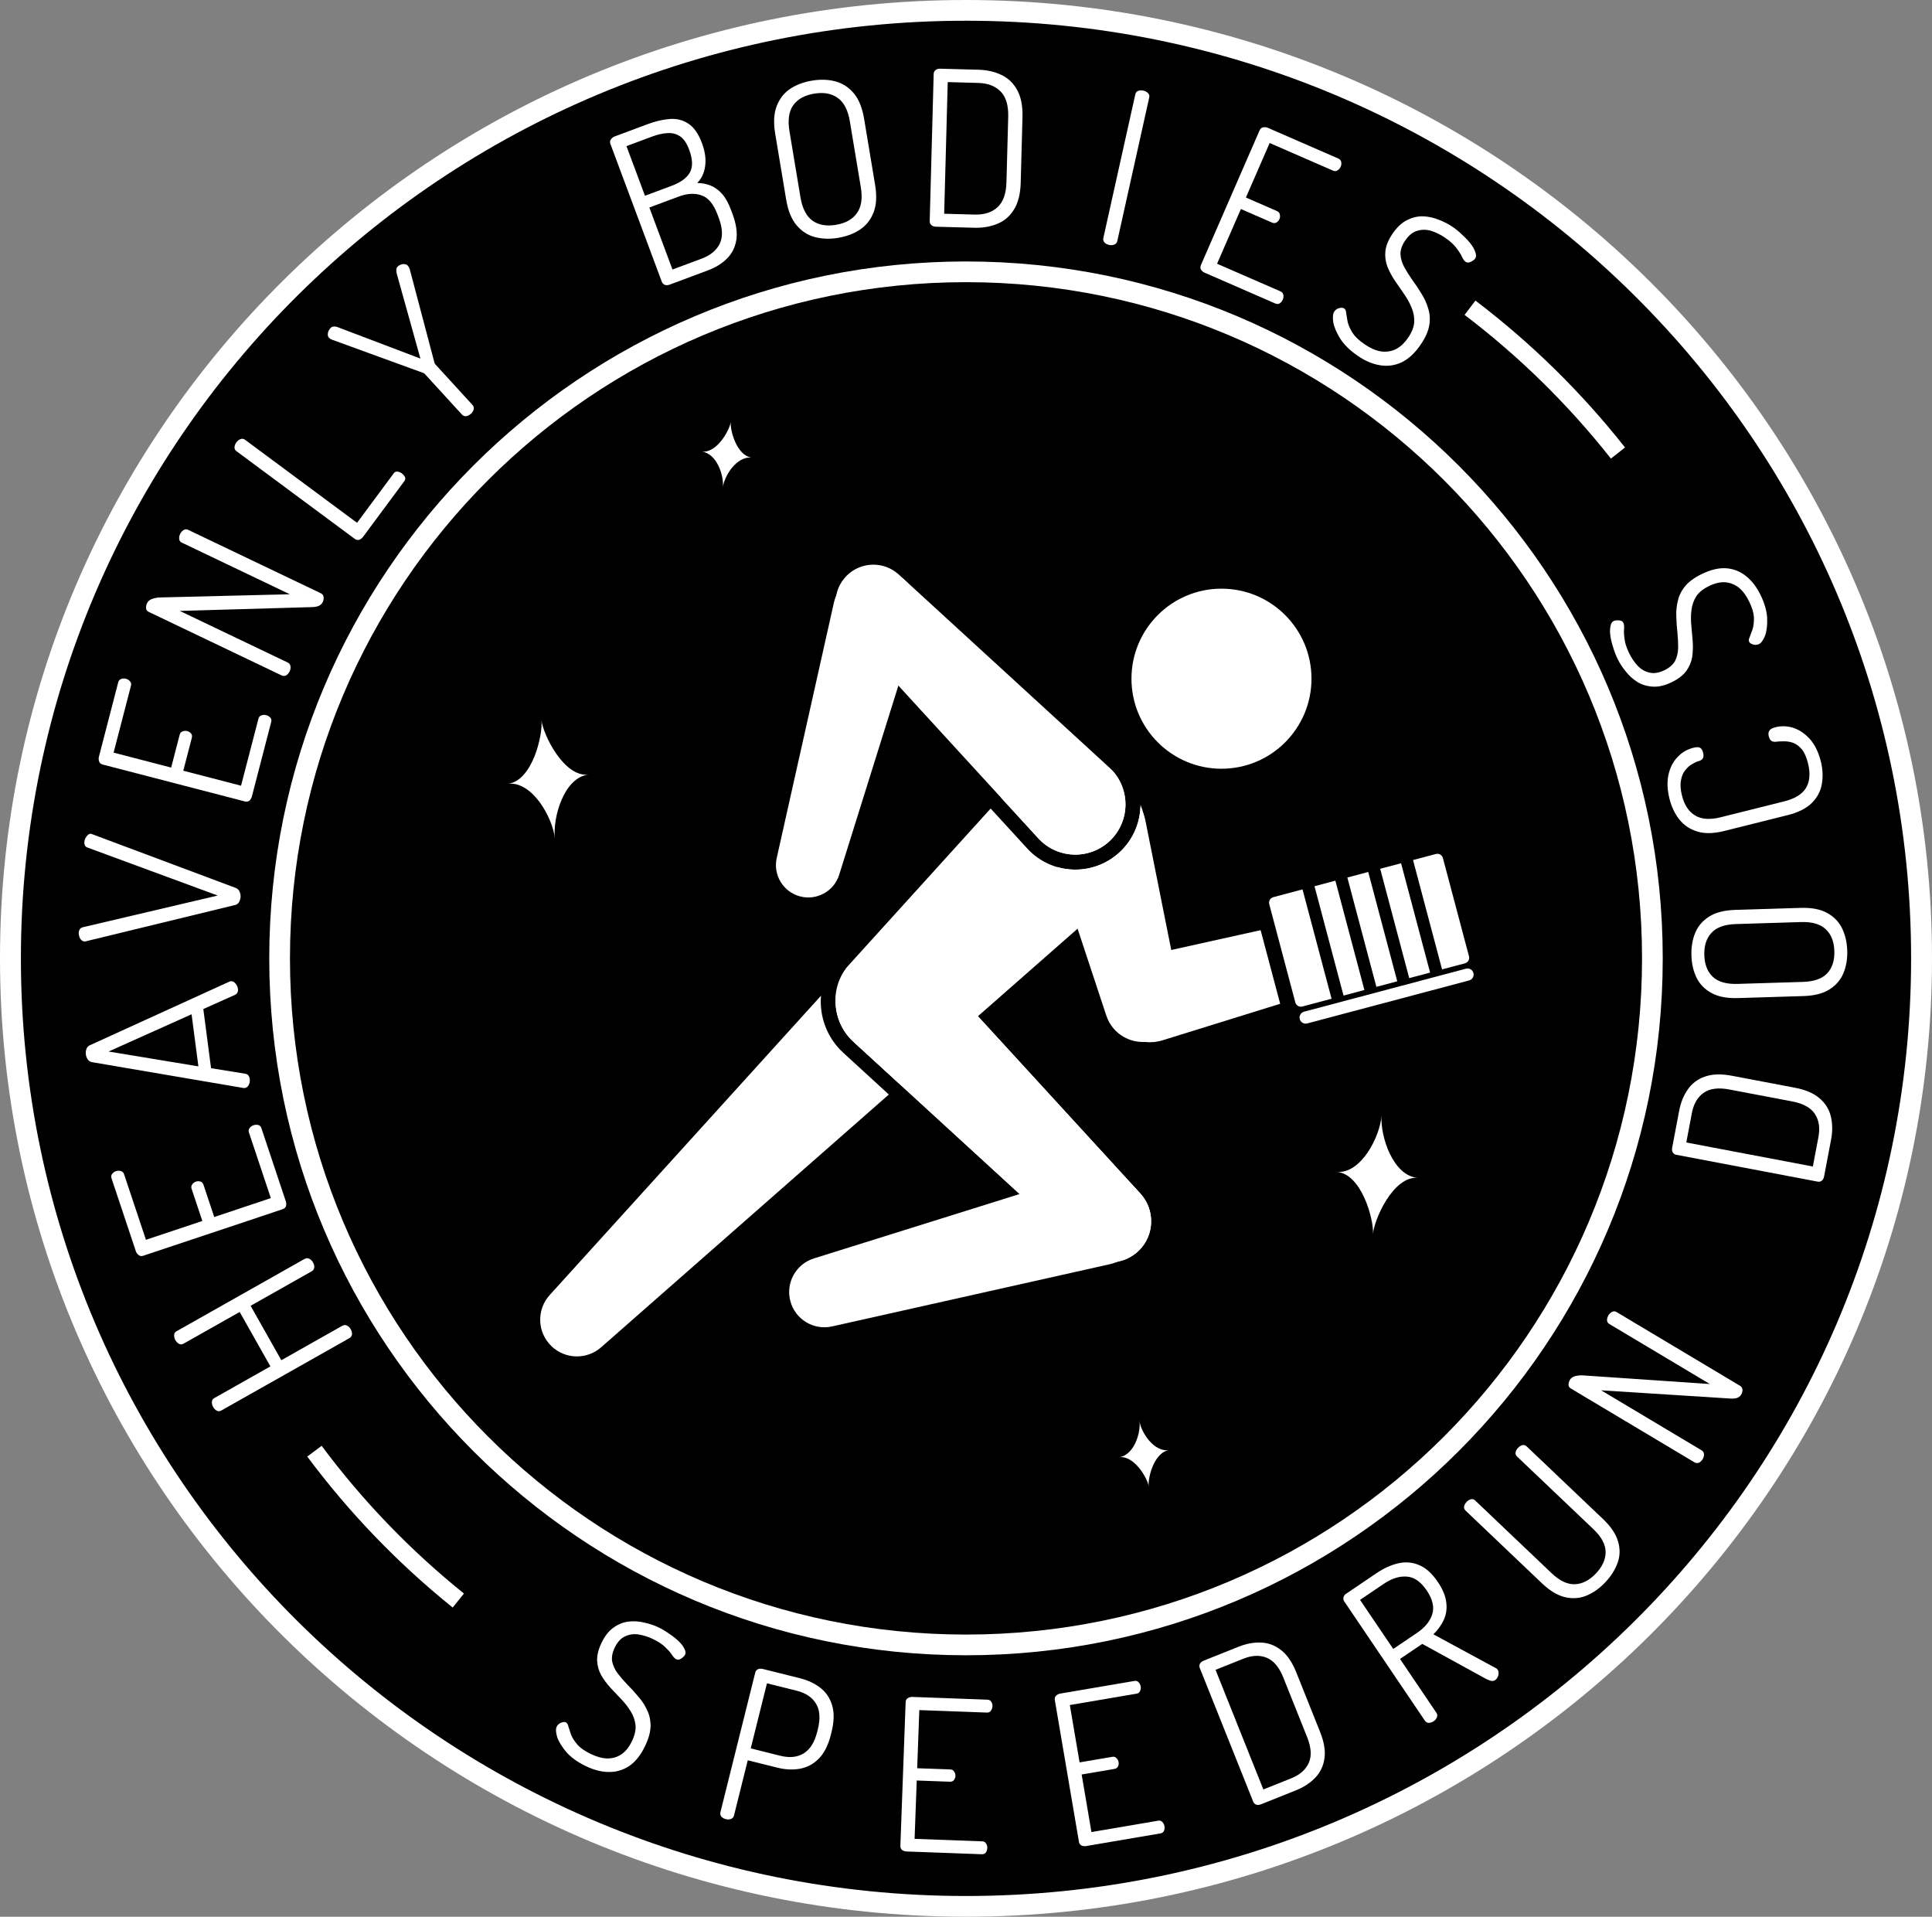 <svg width="983" height="975" viewBox="0 0 983 975" fill="none" xmlns="http://www.w3.org/2000/svg">
<rect x="0" y="0" width="983" height="975" fill="#808080" stroke="none"/>
<circle cx="491.5" cy="487.5" r="486.5" fill="black"/>
<path d="M983 487.5C983 756.739 762.948 975 491.5 975C220.052 975 0 756.739 0 487.5C0 218.261 220.052 0 491.5 0C762.948 0 983 218.261 983 487.5ZM10.632 487.5C10.632 750.915 225.924 964.454 491.5 964.454C757.076 964.454 972.368 750.915 972.368 487.5C972.368 224.086 757.076 10.546 491.5 10.546C225.924 10.546 10.632 224.086 10.632 487.5Z" fill="white"/>
<path d="M750.695 152.9C779.121 174.488 804.695 199.593 826.806 227.613L819.634 233.273C798.001 205.859 772.98 181.298 745.169 160.176L750.695 152.9Z" fill="white"/>
<path d="M230.332 817.717C202.519 795.346 177.652 769.54 156.329 740.916L163.656 735.458C184.518 763.463 208.846 788.711 236.059 810.597L230.332 817.717Z" fill="white"/>
<path d="M846 487.5C846 683.285 687.285 842 491.5 842C295.715 842 137 683.285 137 487.5C137 291.715 295.715 133 491.5 133C687.285 133 846 291.715 846 487.5ZM147.534 487.5C147.534 677.467 301.533 831.466 491.5 831.466C681.467 831.466 835.466 677.467 835.466 487.5C835.466 297.533 681.467 143.535 491.5 143.535C301.533 143.535 147.534 297.533 147.534 487.5Z" fill="white"/>
<path d="M275.492 366.335C276.318 373.582 270.944 397.268 258.421 398.694C270.944 397.268 281.154 416.031 282.334 426.384C281.154 416.031 286.882 395.452 299.405 394.025C286.882 395.452 276.323 373.631 275.492 366.335Z" fill="white"/>
<path d="M371.819 214.547C371.331 218.578 364.828 230.645 357.021 229.699C364.828 230.645 368.472 242.187 367.775 247.946C368.472 242.187 374.765 231.848 382.572 232.793C374.765 231.848 371.327 218.605 371.819 214.547Z" fill="white"/>
<path d="M698.571 627.771C699.098 620.496 708.755 598.211 721.326 599.122C708.755 598.211 702.186 577.884 702.939 567.491C702.186 577.884 692.755 597.051 680.184 596.14C692.755 597.051 699.102 620.446 698.571 627.771Z" fill="white"/>
<path d="M584.479 756.12C583.907 752.1 587.065 738.761 594.851 737.654C587.065 738.761 580.558 728.555 579.741 722.812C580.558 728.555 577.155 740.171 569.369 741.279C577.155 740.171 583.903 752.073 584.479 756.12Z" fill="white"/>
<circle cx="621.487" cy="345.24" r="45.797" fill="white"/>
<path d="M434.247 529.914C422.586 519.228 422.189 500.976 433.373 489.792V489.792C444.557 478.608 462.808 479.006 473.495 490.666L580.221 607.123C587.778 615.368 587.5 628.101 579.592 636.01V636.01C571.684 643.918 558.951 644.195 550.705 636.639L434.247 529.914Z" fill="white"/>
<path d="M434.247 529.915C422.586 519.228 422.188 500.977 433.372 489.792V489.792C444.556 478.608 462.808 479.006 473.494 490.667L580.221 607.123C587.777 615.368 587.5 628.102 579.592 636.01V636.01C571.684 643.918 558.95 644.195 550.705 636.639L434.247 529.915Z" fill="white"/>
<path d="M552.138 596.94C565.118 592.878 578.869 600.441 582.389 613.578V613.578C585.909 626.716 577.782 640.141 564.51 643.113L423.355 674.724C413.981 676.823 404.621 671.157 402.135 661.879V661.879C399.648 652.601 404.922 643.013 414.089 640.144L552.138 596.94Z" fill="white"/>
<path fill-rule="evenodd" clip-rule="evenodd" d="M537.904 441.06C549.1 444.283 561.695 441.515 570.566 432.645C576.69 426.521 579.905 418.622 580.249 410.633C581.454 412.824 582.351 415.236 582.868 417.827L600.613 506.662C602.637 516.791 596.428 526.745 586.442 529.383C576.456 532.021 566.141 526.433 562.897 516.626L537.904 441.06Z" fill="white"/>
<path fill-rule="evenodd" clip-rule="evenodd" d="M641.408 473.159L580.256 486.708C568.051 489.412 560.554 501.734 563.762 513.816C566.97 525.898 579.592 532.877 591.53 529.171L651.349 510.6L641.408 473.159Z" fill="white"/>
<path d="M528.292 426.443C538.114 437.161 554.889 437.526 565.168 427.247V427.247C575.448 416.968 575.082 400.193 564.365 390.371L457.33 292.278C449.752 285.333 438.048 285.588 430.78 292.857V292.857C423.512 300.125 423.256 311.828 430.201 319.406L528.292 426.443Z" fill="white"/>
<path fill-rule="evenodd" clip-rule="evenodd" d="M515.876 398.232L509.194 405.603L528.292 426.443C538.114 437.161 554.889 437.526 565.169 427.247C574.881 417.535 575.09 402.024 566.044 392.058C550.445 381.59 528.992 383.764 515.876 398.232ZM522.665 431.6L504.045 411.282L431.1 491.742C421.953 503.02 423.294 519.877 434.247 529.914L458.009 551.69L570.056 453.27C582.894 441.994 586.403 424.216 580.279 409.409C580.226 417.811 577.002 426.208 570.566 432.644C557.214 445.997 535.423 445.522 522.665 431.6ZM452.241 556.757L429.09 535.541C420.669 527.824 416.856 517.011 417.724 506.495L279.692 658.748C272.907 666.232 273.299 677.753 280.577 684.758C287.575 691.493 298.566 691.743 305.863 685.333L452.241 556.757Z" fill="white"/>
<path d="M466.689 318.089C470.422 306.159 463.471 293.521 451.396 290.285V290.285C439.322 287.05 426.983 294.519 424.251 306.718L395.197 436.454C393.268 445.069 398.476 453.672 407.004 455.957V455.957C415.531 458.242 424.343 453.396 426.98 444.97L466.689 318.089Z" fill="white"/>
<path d="M665.105 520.602C663.452 521.04 661.757 520.056 661.318 518.404V518.404C660.879 516.751 661.863 515.056 663.516 514.617L745.89 492.745C747.542 492.306 749.238 493.29 749.676 494.943V494.943C750.115 496.595 749.131 498.291 747.479 498.73L665.105 520.602Z" fill="white"/>
<path fill-rule="evenodd" clip-rule="evenodd" d="M662.629 511.988C661.074 512.401 659.478 511.475 659.065 509.92L645.793 459.932C645.38 458.377 646.306 456.781 647.861 456.368L662.73 452.42L677.498 508.04L662.629 511.988ZM683.586 506.424L668.818 450.803L679.441 447.983L694.209 503.603L683.586 506.424ZM700.297 501.987L710.92 499.166L696.152 443.546L685.529 446.366L700.297 501.987ZM727.632 494.729L717.008 497.549L702.24 441.929L712.863 439.109L727.632 494.729ZM733.719 493.112L745.355 490.023C746.911 489.61 747.837 488.014 747.424 486.459L734.151 436.471C733.738 434.916 732.142 433.99 730.587 434.403L718.951 437.492L733.719 493.112Z" fill="white"/>
<path d="M178.445 676.142C178.914 676.972 179.137 677.815 179.115 678.67C179.028 679.561 178.57 680.24 177.74 680.709L112.608 717.491C111.778 717.96 110.991 717.983 110.247 717.561C109.504 717.139 108.897 716.512 108.429 715.682C107.996 714.916 107.791 714.105 107.813 713.251C107.8 712.332 108.208 711.638 109.038 711.169L137.581 695.05L121.949 667.369L93.406 683.488C92.576 683.957 91.789 683.98 91.045 683.558C90.301 683.136 89.695 682.51 89.226 681.68C88.794 680.913 88.588 680.103 88.611 679.248C88.597 678.329 89.006 677.635 89.836 677.167L154.968 640.385C155.798 639.916 156.635 639.907 157.478 640.357C158.222 640.779 158.81 641.373 159.243 642.139C159.712 642.97 159.935 643.812 159.912 644.667C159.826 645.558 159.368 646.238 158.538 646.707L127.504 664.232L143.137 691.913L174.17 674.388C175 673.919 175.837 673.909 176.681 674.359C177.424 674.782 178.013 675.376 178.445 676.142Z" fill="white"/>
<path d="M145.42 611.084C145.675 611.849 145.71 612.649 145.525 613.484C145.247 614.272 144.656 614.818 143.751 615.119L72.902 638.763C71.998 639.064 71.233 638.972 70.606 638.485C69.887 637.952 69.4 637.303 69.145 636.538L56.748 599.391C56.447 598.487 56.574 597.71 57.13 597.061C57.617 596.434 58.243 595.994 59.008 595.738C59.843 595.46 60.69 595.448 61.548 595.703C62.313 595.911 62.835 596.433 63.113 597.267L74.256 630.657L102.95 621.081L97.484 604.7C97.205 603.865 97.309 603.134 97.796 602.508C98.26 601.812 98.909 601.325 99.743 601.046C100.439 600.814 101.169 600.802 101.935 601.011C102.7 601.219 103.234 601.776 103.536 602.68L109.002 619.062L137.801 609.451L126.658 576.062C126.38 575.227 126.484 574.496 126.971 573.87C127.434 573.174 128.118 572.675 129.023 572.373C129.788 572.118 130.588 572.083 131.423 572.268C132.188 572.477 132.722 573.033 133.023 573.937L145.42 611.084Z" fill="white"/>
<path d="M127.082 548.892C127.158 549.474 127.13 550.106 126.997 550.789C126.792 551.482 126.5 552.075 126.12 552.568C125.668 553.071 125.152 553.36 124.57 553.437C124.279 553.475 124.02 553.472 123.792 553.427L46.86 540.308C45.877 540.14 45.151 539.681 44.682 538.928C44.142 538.186 43.809 537.342 43.686 536.396C43.552 535.378 43.652 534.441 43.983 533.584C44.305 532.654 44.888 532.023 45.732 531.691L116.714 499.329C116.922 499.227 117.136 499.162 117.354 499.134C117.935 499.058 118.509 499.205 119.075 499.574C119.569 499.953 120.004 500.451 120.38 501.068C120.757 501.684 120.993 502.356 121.088 503.083C121.164 503.664 121.09 504.229 120.865 504.776C120.641 505.323 120.216 505.748 119.59 506.052L103.45 513.267L107.389 543.371L124.842 546.19C125.525 546.323 126.045 546.624 126.403 547.095C126.76 547.566 126.986 548.165 127.082 548.892ZM100.943 542.439L97.475 515.935L55.247 534.884L100.943 542.439Z" fill="white"/>
<path d="M122.401 456.263C122.342 457.215 122.066 458.116 121.572 458.967C121.083 459.745 120.393 460.217 119.501 460.382L43.635 478.826C43.411 478.885 43.153 478.906 42.86 478.888C42.274 478.852 41.776 478.6 41.364 478.134C40.879 477.663 40.547 477.091 40.368 476.419C40.116 475.742 40.01 475.074 40.051 474.416C40.092 473.757 40.275 473.18 40.599 472.686C40.924 472.192 41.422 471.855 42.094 471.677L110.764 455.542L44.605 431.164C43.955 430.977 43.499 430.618 43.239 430.088C42.977 429.557 42.867 428.963 42.908 428.304C42.949 427.645 43.136 426.996 43.47 426.355C43.803 425.714 44.203 425.188 44.67 424.776C45.141 424.291 45.705 424.069 46.364 424.11C46.437 424.114 46.545 424.158 46.687 424.24C46.76 424.244 46.867 424.288 47.009 424.37L120.038 451.709C120.899 452.056 121.521 452.682 121.906 453.588C122.295 454.42 122.46 455.312 122.401 456.263Z" fill="white"/>
<path d="M128.146 405.189C127.943 405.97 127.537 406.66 126.927 407.259C126.264 407.769 125.471 407.904 124.548 407.665L52.252 388.907C51.33 388.667 50.738 388.173 50.478 387.424C50.165 386.585 50.11 385.775 50.313 384.994L60.148 347.089C60.387 346.167 60.917 345.584 61.737 345.343C62.487 345.082 63.252 345.054 64.033 345.256C64.884 345.477 65.601 345.928 66.182 346.609C66.71 347.201 66.864 347.923 66.643 348.775L57.802 382.846L87.083 390.444L91.42 373.727C91.641 372.875 92.126 372.319 92.876 372.059C93.643 371.728 94.453 371.673 95.305 371.894C96.015 372.078 96.634 372.466 97.162 373.058C97.691 373.649 97.835 374.407 97.596 375.329L93.258 392.046L122.645 399.671L131.486 365.599C131.707 364.747 132.192 364.191 132.941 363.931C133.709 363.6 134.554 363.554 135.477 363.793C136.258 363.996 136.948 364.402 137.547 365.012C138.075 365.604 138.22 366.361 137.98 367.284L128.146 405.189Z" fill="white"/>
<path d="M147.374 341.503C146.963 342.363 146.4 343.029 145.687 343.501C144.908 343.941 144.088 343.956 143.228 343.545L75.74 311.289C74.814 310.846 74.343 310.215 74.329 309.395C74.248 308.544 74.413 307.688 74.824 306.828C75.204 306.034 75.767 305.45 76.515 305.076C77.197 304.67 78.028 304.377 79.009 304.195C79.923 303.982 80.906 303.883 81.956 303.897L147.463 302.288L92.58 276.056C91.719 275.645 91.249 275.014 91.168 274.163C91.088 273.311 91.253 272.456 91.664 271.595C92.043 270.801 92.59 270.169 93.303 269.697C94.048 269.159 94.85 269.095 95.71 269.506L163.198 301.762C164.058 302.173 164.546 302.853 164.661 303.802C164.742 304.654 164.593 305.476 164.213 306.27C163.77 307.197 162.995 307.883 161.888 308.329C160.746 308.677 159.568 308.846 158.355 308.835L91.475 310.763L146.359 336.995C147.219 337.406 147.706 338.086 147.822 339.035C147.903 339.886 147.753 340.709 147.374 341.503Z" fill="white"/>
<path d="M184.698 273.12C184.218 273.768 183.583 274.255 182.793 274.582C181.987 274.807 181.202 274.635 180.436 274.068L120.343 229.527C119.577 228.96 119.235 228.25 119.318 227.399C119.402 226.548 119.727 225.739 120.295 224.974C120.819 224.267 121.476 223.749 122.266 223.422C123.1 223.036 123.9 223.127 124.666 223.695L181.666 265.943L200.333 240.757C200.857 240.05 201.523 239.767 202.331 239.909C203.079 240.008 203.778 240.297 204.426 240.777C205.133 241.301 205.671 241.929 206.042 242.66C206.354 243.348 206.248 244.045 205.724 244.752L184.698 273.12Z" fill="white"/>
<path d="M239.594 210.48C238.945 211.074 238.174 211.481 237.282 211.701C236.394 211.817 235.629 211.524 234.985 210.82L216.125 190.206C215.878 189.935 215.626 189.768 215.369 189.705L169.092 172.854C168.736 172.683 168.405 172.538 168.099 172.421C167.797 172.2 167.547 171.981 167.349 171.765C166.953 171.332 166.769 170.805 166.797 170.183C166.775 169.507 166.906 168.89 167.191 168.332C167.479 167.67 167.84 167.141 168.273 166.745C168.706 166.349 169.209 166.138 169.781 166.111C170.407 166.035 171.103 166.144 171.868 166.438L213.903 182.399L201.816 139.039C201.646 138.201 201.599 137.499 201.676 136.931C201.754 136.363 202.009 135.882 202.441 135.486C202.928 135.04 203.487 134.728 204.118 134.548C204.699 134.314 205.299 134.263 205.916 134.394C206.537 134.422 207.046 134.652 207.442 135.085C207.64 135.302 207.836 135.57 208.029 135.89C208.173 136.156 208.315 136.473 208.454 136.843L221.05 184.507C221.091 184.769 221.234 185.035 221.482 185.305L240.342 205.92C240.985 206.623 241.21 207.412 241.015 208.285C240.771 209.105 240.297 209.837 239.594 210.48Z" fill="white"/>
<path d="M340.791 144.769C339.829 145.128 338.983 145.17 338.254 144.894C337.499 144.549 336.994 144.033 336.738 143.346L310.598 73.262C310.265 72.369 310.33 71.601 310.795 70.958C311.303 70.221 311.934 69.711 312.69 69.429L329.593 63.125C333.44 61.69 337.111 60.829 340.605 60.544C344.168 60.232 347.351 61.002 350.154 62.852C353.026 64.677 355.359 67.994 357.153 72.804C358.767 77.132 359.301 81.082 358.754 84.651C358.25 88.126 356.91 90.935 354.735 93.077C357.173 93.107 359.451 93.549 361.569 94.402C363.688 95.256 365.616 96.65 367.355 98.584C369.094 100.518 370.63 103.272 371.963 106.845L372.655 108.7C374.602 113.922 375.259 118.412 374.626 122.17C373.993 125.928 372.387 129.071 369.807 131.599C367.228 134.126 364.049 136.094 360.27 137.504L340.791 144.769ZM342.156 137.099L356.997 131.563C361.463 129.897 364.519 127.388 366.164 124.035C367.853 120.587 367.71 116.218 365.737 110.928L365.084 109.176C363.085 103.816 360.382 100.559 356.977 99.402C353.615 98.152 349.7 98.359 345.234 100.025L330.393 105.561L342.156 137.099ZM328.163 99.583L341.562 94.586C346.371 92.792 349.538 90.476 351.063 87.637C352.587 84.799 352.439 80.941 350.62 76.062C349.415 72.833 347.874 70.59 345.997 69.334C344.119 68.077 342 67.537 339.64 67.713C337.253 67.82 334.617 68.412 331.732 69.489L318.745 74.332L328.163 99.583Z" fill="white"/>
<path d="M426.437 120.987C422.242 121.685 418.318 121.558 414.665 120.605C411.012 119.652 407.89 117.645 405.298 114.582C402.707 111.52 400.941 107.167 400.001 101.525L394.418 67.996C393.478 62.354 393.738 57.664 395.198 53.927C396.657 50.19 398.924 47.285 401.998 45.212C405.145 43.127 408.853 41.729 413.12 41.018C417.388 40.307 421.349 40.428 425.001 41.381C428.654 42.334 431.777 44.342 434.368 47.404C436.96 50.467 438.725 54.819 439.665 60.462L445.248 93.99C446.188 99.632 445.928 104.322 444.469 108.059C443.009 111.796 440.706 114.707 437.56 116.793C434.413 118.878 430.705 120.276 426.437 120.987ZM425.335 114.368C430.182 113.561 433.72 111.596 435.951 108.474C438.254 105.34 438.93 100.915 437.978 95.201L432.395 61.672C431.443 55.958 429.37 51.991 426.176 49.772C423.054 47.541 419.069 46.83 414.223 47.637C409.376 48.444 405.837 50.408 403.607 53.531C401.376 56.653 400.736 61.071 401.688 66.786L407.271 100.314C408.223 106.029 410.26 110.002 413.382 112.232C416.504 114.463 420.489 115.175 425.335 114.368Z" fill="white"/>
<path d="M476.257 115.329C475.231 115.301 474.432 115.023 473.859 114.494C473.286 113.965 473.011 113.297 473.033 112.491L475.053 37.608C475.075 36.802 475.386 36.15 475.986 35.653C476.587 35.155 477.4 34.92 478.426 34.948L497.889 35.473C502.214 35.59 506.079 36.465 509.482 38.097C512.96 39.731 515.641 42.298 517.528 45.797C519.487 49.297 520.39 53.907 520.236 59.625L519.337 92.943C519.183 98.661 518.033 103.215 515.887 106.605C513.815 109.997 510.999 112.415 507.438 113.859C503.951 115.306 500.045 115.971 495.72 115.854L476.257 115.329ZM480.397 108.728L495.901 109.147C500.813 109.279 504.698 108.027 507.557 105.39C510.416 102.752 511.923 98.538 512.08 92.747L512.978 59.429C513.135 53.638 511.857 49.348 509.144 46.561C506.432 43.773 502.62 42.313 497.708 42.181L482.204 41.763L480.397 108.728Z" fill="white"/>
<path d="M564.319 124.593C563.389 124.386 562.613 123.988 561.993 123.399C561.389 122.739 561.19 121.943 561.397 121.013L577.645 47.999C577.852 47.068 578.361 46.468 579.172 46.197C579.984 45.927 580.855 45.896 581.785 46.103C582.644 46.294 583.384 46.684 584.004 47.273C584.696 47.877 584.938 48.645 584.731 49.576L568.484 122.59C568.277 123.52 567.724 124.148 566.825 124.474C566.013 124.745 565.178 124.784 564.319 124.593Z" fill="white"/>
<path d="M612.93 138.725C612.191 138.403 611.573 137.893 611.076 137.197C610.676 136.463 610.667 135.659 611.047 134.785L640.884 66.313C641.265 65.439 641.846 64.932 642.627 64.793C643.504 64.615 644.313 64.687 645.052 65.009L680.952 80.653C681.826 81.034 682.318 81.648 682.428 82.496C682.568 83.277 682.477 84.037 682.155 84.777C681.803 85.584 681.245 86.221 680.482 86.688C679.815 87.117 679.078 87.156 678.271 86.804L646.002 72.743L633.918 100.474L649.75 107.373C650.557 107.725 651.03 108.291 651.17 109.072C651.377 109.882 651.304 110.69 650.953 111.497C650.66 112.169 650.18 112.72 649.513 113.149C648.846 113.579 648.075 113.603 647.201 113.222L631.369 106.323L619.241 134.155L651.51 148.217C652.317 148.568 652.79 149.135 652.93 149.915C653.137 150.726 653.05 151.568 652.669 152.442C652.347 153.181 651.838 153.799 651.141 154.296C650.474 154.725 649.704 154.749 648.83 154.368L612.93 138.725Z" fill="white"/>
<path d="M690.762 180.963C686.896 178.302 683.969 175.441 681.981 172.38C680.034 169.259 678.825 166.424 678.355 163.874C677.986 161.306 678.176 159.478 678.925 158.391C679.257 157.907 679.732 157.477 680.348 157.1C681.024 156.764 681.677 156.591 682.308 156.58C682.98 156.508 683.528 156.618 683.951 156.909C684.555 157.325 684.889 158.134 684.952 159.335C685.117 160.517 685.36 161.975 685.68 163.709C686.102 165.424 686.918 167.277 688.129 169.268C689.382 171.199 691.428 173.142 694.267 175.096C697.106 177.05 699.834 178.261 702.451 178.727C705.11 179.133 707.606 178.804 709.941 177.74C712.317 176.617 714.462 174.665 716.375 171.887C718.371 168.987 719.428 166.288 719.547 163.787C719.666 161.287 719.214 158.84 718.192 156.444C717.231 154.091 715.963 151.794 714.389 149.553C712.816 147.312 711.233 145.021 709.641 142.678C708.109 140.377 706.853 137.998 705.872 135.543C704.933 133.027 704.607 130.398 704.892 127.656C705.218 124.854 706.463 121.882 708.625 118.741C710.871 115.48 713.325 113.207 715.989 111.925C718.694 110.582 721.398 109.951 724.103 110.032C726.867 110.155 729.533 110.744 732.101 111.799C734.71 112.794 737.072 114.02 739.186 115.475C740.877 116.64 742.495 117.976 744.038 119.484C745.684 120.973 747.096 122.479 748.273 124.002C749.45 125.524 750.243 126.96 750.65 128.309C751.159 129.639 751.122 130.726 750.54 131.572C750.29 131.934 749.858 132.304 749.242 132.681C748.728 133.04 748.144 133.306 747.491 133.479C746.837 133.652 746.209 133.531 745.604 133.115C745.061 132.741 744.493 131.949 743.901 130.741C743.35 129.471 742.416 127.982 741.099 126.274C739.884 124.548 737.948 122.769 735.29 120.94C733.116 119.443 730.794 118.289 728.324 117.479C725.915 116.711 723.536 116.676 721.186 117.373C718.878 118.01 716.809 119.657 714.979 122.315C713.316 124.731 712.508 127.068 712.556 129.327C712.705 131.566 713.344 133.742 714.472 135.854C715.66 138.008 717.041 140.205 718.615 142.446C720.23 144.626 721.762 146.927 723.21 149.349C724.761 151.752 725.913 154.281 726.667 156.937C727.523 159.574 727.704 162.414 727.211 165.458C726.718 168.502 725.224 171.836 722.729 175.46C719.777 179.749 716.528 182.721 712.985 184.377C709.482 185.972 705.824 186.436 702.01 185.769C698.256 185.143 694.507 183.541 690.762 180.963Z" fill="white"/>
<path d="M298.045 898.382C293.913 896.38 290.658 894.047 288.282 891.381C285.937 888.651 284.349 886.088 283.516 883.692C282.78 881.262 282.693 879.466 283.256 878.304C283.506 877.787 283.901 877.301 284.441 876.845C285.045 876.42 285.652 876.156 286.26 876.052C286.9 875.884 287.446 875.909 287.898 876.128C288.543 876.44 288.986 877.173 289.225 878.325C289.56 879.444 290.01 880.818 290.576 882.448C291.238 884.044 292.302 885.715 293.768 887.461C295.265 889.143 297.532 890.719 300.566 892.189C303.601 893.659 306.419 894.426 309.019 894.49C311.65 894.489 314.016 893.801 316.117 892.427C318.249 890.988 320.034 888.783 321.473 885.813C322.974 882.714 323.597 879.946 323.341 877.51C323.086 875.075 322.287 872.775 320.944 870.609C319.666 868.475 318.1 866.441 316.246 864.507C314.393 862.573 312.523 860.591 310.636 858.561C308.814 856.563 307.247 854.448 305.935 852.219C304.655 849.924 303.95 847.43 303.82 844.736C303.721 841.978 304.484 838.92 306.111 835.562C307.8 832.075 309.837 829.515 312.223 827.88C314.641 826.181 317.163 825.17 319.79 824.849C322.482 824.558 325.148 824.733 327.787 825.374C330.458 825.95 332.923 826.785 335.183 827.88C336.991 828.755 338.753 829.808 340.47 831.038C342.282 832.235 343.87 833.482 345.234 834.781C346.598 836.079 347.577 837.35 348.17 838.594C348.859 839.805 348.985 840.863 348.547 841.767C348.359 842.154 347.995 842.576 347.456 843.032C347.012 843.455 346.487 843.798 345.88 844.062C345.274 844.327 344.648 844.303 344.002 843.99C343.421 843.708 342.755 843.027 342.003 841.945C341.282 840.799 340.159 839.498 338.632 838.041C337.202 836.55 335.066 835.117 332.225 833.741C329.9 832.615 327.484 831.843 324.975 831.426C322.532 831.039 320.225 831.357 318.056 832.379C315.918 833.337 314.161 835.236 312.785 838.077C311.534 840.66 311.099 843.04 311.479 845.218C311.955 847.362 312.895 849.371 314.299 851.247C315.767 853.154 317.427 855.074 319.281 857.008C321.165 858.878 322.988 860.877 324.747 863.004C326.603 865.099 328.091 867.375 329.213 869.831C330.431 872.255 331.027 874.975 331.001 877.992C330.975 881.008 330.023 884.454 328.147 888.328C325.926 892.913 323.225 896.268 320.043 898.394C316.892 900.455 313.422 901.446 309.635 901.365C305.912 901.316 302.049 900.321 298.045 898.382Z" fill="white"/>
<path d="M369.329 925.365C368.424 925.14 367.676 924.731 367.084 924.14C366.51 923.479 366.335 922.696 366.561 921.791L384.277 850.784C384.45 850.088 384.842 849.557 385.451 849.191C386.129 848.843 386.929 848.747 387.852 848.903L407.065 853.697C411.103 854.704 414.575 856.347 417.482 858.625C420.39 860.903 422.375 863.913 423.438 867.654C424.519 871.325 424.39 875.841 423.053 881.201L422.792 882.245C421.438 887.675 419.378 891.783 416.612 894.568C413.934 897.302 410.732 899.017 407.009 899.715C403.372 900.361 399.535 900.18 395.498 899.172L380.461 895.421L373.453 923.51C373.227 924.415 372.67 925.016 371.783 925.312C370.983 925.556 370.165 925.574 369.329 925.365ZM381.972 889.364L397.009 893.116C401.673 894.28 405.614 893.895 408.832 891.962C412.138 889.977 414.468 886.269 415.822 880.839L416.109 879.69C417.481 874.191 417.166 869.823 415.163 866.588C413.23 863.369 409.931 861.178 405.267 860.014L390.231 856.263L381.972 889.364Z" fill="white"/>
<path d="M461.233 941.804C460.445 941.775 459.7 941.533 458.998 941.076C458.371 940.551 458.075 939.822 458.109 938.89L460.787 865.863C460.821 864.931 461.169 864.262 461.83 863.855C462.565 863.38 463.327 863.156 464.116 863.185L502.404 864.589C503.336 864.623 504.004 865.007 504.408 865.74C504.814 866.401 505.003 867.126 504.974 867.914C504.943 868.775 504.663 869.554 504.135 870.253C503.681 870.882 503.024 871.181 502.163 871.15L467.747 869.888L466.663 899.464L483.548 900.083C484.409 900.115 485.042 900.461 485.449 901.122C485.927 901.786 486.15 902.548 486.119 903.408C486.092 904.125 485.852 904.799 485.398 905.428C484.944 906.058 484.251 906.355 483.319 906.321L466.434 905.702L465.346 935.386L499.762 936.648C500.622 936.679 501.255 937.026 501.662 937.687C502.14 938.35 502.362 939.148 502.328 940.08C502.299 940.869 502.056 941.614 501.6 942.315C501.146 942.945 500.453 943.242 499.521 943.208L461.233 941.804Z" fill="white"/>
<path d="M552.608 939.05C551.83 939.183 551.052 939.097 550.272 938.793C549.551 938.406 549.112 937.753 548.956 936.833L536.694 864.794C536.537 863.875 536.741 863.148 537.305 862.616C537.928 862 538.629 861.626 539.407 861.494L577.177 855.065C578.097 854.908 578.829 855.147 579.373 855.782C579.906 856.347 580.239 857.018 580.371 857.796C580.516 858.645 580.401 859.465 580.026 860.257C579.71 860.965 579.127 861.392 578.279 861.536L544.328 867.316L549.294 896.492L565.951 893.657C566.8 893.512 567.491 893.722 568.024 894.286C568.627 894.839 569.001 895.539 569.146 896.388C569.266 897.095 569.168 897.803 568.852 898.512C568.536 899.221 567.918 899.654 566.999 899.81L550.342 902.646L555.326 931.928L589.277 926.149C590.126 926.005 590.816 926.214 591.349 926.779C591.953 927.331 592.333 928.067 592.489 928.987C592.622 929.765 592.536 930.543 592.232 931.323C591.916 932.032 591.298 932.464 590.379 932.621L552.608 939.05Z" fill="white"/>
<path d="M641.638 917.798C640.706 918.17 639.88 918.23 639.16 917.977C638.441 917.724 637.935 917.231 637.642 916.498L610.433 848.445C610.14 847.712 610.167 847.006 610.513 846.327C610.86 845.647 611.499 845.121 612.432 844.748L630.12 837.676C634.05 836.105 637.861 835.392 641.551 835.54C645.308 835.66 648.712 836.926 651.763 839.338C654.88 841.724 657.478 845.515 659.555 850.711L671.662 880.99C673.739 886.186 674.471 890.723 673.858 894.6C673.311 898.45 671.718 901.714 669.08 904.392C666.508 907.043 663.257 909.154 659.326 910.726L641.638 917.798ZM642.799 910.263L656.889 904.63C661.353 902.845 664.357 900.214 665.903 896.737C667.45 893.26 667.17 888.89 665.066 883.627L652.96 853.348C650.856 848.085 648.045 844.727 644.528 843.274C641.011 841.821 637.02 841.987 632.557 843.772L618.467 849.406L642.799 910.263Z" fill="white"/>
<path d="M760.686 854.678C760.033 855.12 759.217 855.195 758.24 854.903C757.223 854.552 756.295 854.14 755.456 853.668L723.639 836.21L712.317 843.868L730.828 871.235C731.351 872.008 731.426 872.823 731.053 873.681C730.7 874.44 730.167 875.06 729.454 875.543C728.681 876.065 727.877 876.349 727.042 876.395C726.166 876.381 725.467 875.987 724.945 875.215L683.943 814.596C683.541 814.002 683.407 813.356 683.542 812.658C683.677 811.961 684.051 811.362 684.664 810.86L700.443 800.187C703.949 797.816 707.52 796.18 711.156 795.28C714.792 794.38 718.335 794.625 721.787 796.015C725.299 797.364 728.562 800.268 731.577 804.725C734.069 808.41 735.495 811.863 735.855 815.084C736.274 818.265 735.856 821.233 734.601 823.988C733.365 826.643 731.601 829.092 729.307 831.336L760.883 848.438C761.182 848.495 761.412 848.643 761.573 848.881C761.753 849.019 761.903 849.177 762.024 849.355C762.345 849.831 762.489 850.427 762.454 851.144C762.478 851.82 762.323 852.488 761.989 853.147C761.656 853.805 761.221 854.316 760.686 854.678ZM708.88 838.786L721.004 830.586C724.986 827.893 727.552 824.771 728.702 821.221C729.872 817.572 728.949 813.518 725.934 809.061C722.879 804.545 719.461 802.179 715.678 801.966C711.955 801.712 708.103 802.932 704.121 805.625L691.997 813.826L708.88 838.786Z" fill="white"/>
<path d="M816.715 804.945C813.798 808.012 810.631 810.248 807.215 811.653C803.799 813.058 800.177 813.326 796.349 812.457C792.521 811.588 788.58 809.225 784.525 805.368L745.694 768.427C745.018 767.784 744.771 767.054 744.954 766.238C745.137 765.421 745.549 764.675 746.192 763.999C746.835 763.324 747.56 762.874 748.366 762.651C749.173 762.428 749.914 762.638 750.59 763.281L789.421 800.222C793.528 804.128 797.482 806.009 801.285 805.863C805.088 805.718 808.645 803.903 811.959 800.42C815.322 796.886 816.981 793.216 816.937 789.41C816.892 785.605 814.817 781.749 810.71 777.843L771.879 740.902C771.203 740.259 770.956 739.529 771.139 738.713C771.322 737.896 771.734 737.15 772.377 736.474C773.02 735.798 773.745 735.349 774.551 735.126C775.358 734.903 776.099 735.113 776.775 735.756L815.606 772.696C819.661 776.554 822.217 780.372 823.276 784.152C824.384 787.88 824.297 791.51 823.015 795.044C821.733 798.578 819.633 801.878 816.715 804.945Z" fill="white"/>
<path d="M866.33 742.216C865.852 743.017 865.244 743.615 864.507 744.01C863.708 744.369 862.908 744.309 862.107 743.831L799.274 706.311C798.411 705.796 798.01 705.138 798.07 704.338C798.068 703.502 798.306 702.683 798.785 701.882C799.226 701.143 799.828 700.625 800.59 700.328C801.291 699.994 802.127 699.783 803.099 699.695C804.009 699.57 804.975 699.562 805.997 699.67L869.96 704.021L818.861 673.508C818.061 673.03 817.659 672.372 817.658 671.536C817.656 670.699 817.894 669.88 818.372 669.079C818.814 668.34 819.403 667.773 820.14 667.378C820.915 666.921 821.702 666.931 822.503 667.41L885.336 704.929C886.137 705.408 886.551 706.114 886.577 707.049C886.579 707.886 886.359 708.674 885.918 709.413C885.403 710.276 884.586 710.874 883.467 711.209C882.323 711.445 881.16 711.503 879.979 711.382L814.651 707.22L865.749 737.732C866.55 738.21 866.963 738.917 866.99 739.852C866.992 740.689 866.772 741.477 866.33 742.216Z" fill="white"/>
<path d="M928.103 598.404C927.916 599.391 927.522 600.12 926.921 600.59C926.321 601.06 925.633 601.222 924.857 601.075L852.852 587.409C852.077 587.262 851.496 586.859 851.109 586.202C850.723 585.544 850.623 584.722 850.811 583.735L854.363 565.02C855.152 560.861 856.601 557.266 858.71 554.234C860.833 551.131 863.731 548.942 867.405 547.668C871.093 546.323 875.686 546.172 881.184 547.216L913.222 553.296C918.72 554.34 922.938 556.163 925.877 558.765C928.828 561.297 930.723 564.395 931.561 568.06C932.413 571.654 932.444 575.53 931.655 579.689L928.103 598.404ZM922.375 593.374L925.205 578.465C926.101 573.742 925.5 569.794 923.4 566.62C921.3 563.447 917.466 561.332 911.897 560.275L879.859 554.194C874.291 553.137 869.948 553.701 866.832 555.884C863.715 558.068 861.709 561.521 860.812 566.244L857.983 581.153L922.375 593.374Z" fill="white"/>
<path d="M939.876 483.599C940.003 487.758 939.366 491.546 937.963 494.963C936.561 498.38 934.205 501.144 930.896 503.256C927.587 505.367 923.136 506.509 917.542 506.68L884.303 507.701C878.709 507.872 874.196 507.006 870.764 505.101C867.331 503.197 864.812 500.618 863.204 497.366C861.595 494.041 860.725 490.264 860.595 486.032C860.466 481.801 861.102 477.977 862.504 474.561C863.907 471.144 866.263 468.38 869.572 466.268C872.881 464.157 877.332 463.015 882.926 462.843L916.165 461.823C921.759 461.651 926.272 462.518 929.704 464.422C933.136 466.327 935.657 468.941 937.267 472.266C938.876 475.59 939.746 479.368 939.876 483.599ZM933.314 483.8C933.166 478.995 931.725 475.307 928.99 472.735C926.253 470.091 922.052 468.856 916.386 469.03L883.147 470.051C877.481 470.225 873.364 471.715 870.794 474.521C868.222 477.256 867.01 481.026 867.157 485.831C867.305 490.636 868.746 494.324 871.481 496.896C874.216 499.468 878.416 500.667 884.081 500.493L917.321 499.473C922.986 499.299 927.105 497.845 929.677 495.11C932.249 492.375 933.461 488.605 933.314 483.8Z" fill="white"/>
<path d="M926.444 387.336C927.419 391.234 927.593 395.036 926.967 398.743C926.341 402.449 924.636 405.686 921.851 408.453C919.067 411.22 914.961 413.282 909.532 414.64L877.27 422.707C871.841 424.065 867.238 424.143 863.462 422.943C859.685 421.742 856.657 419.689 854.378 416.783C852.081 413.808 850.436 410.336 849.444 406.369C848.295 401.775 848.121 397.677 848.921 394.075C849.721 390.473 851.235 387.506 853.462 385.174C855.672 382.772 858.378 381.171 861.58 380.37C863.25 379.953 864.442 379.987 865.156 380.475C865.782 380.91 866.235 381.684 866.513 382.798C866.827 384.05 866.809 385.016 866.461 385.695C866.026 386.321 865.469 386.756 864.791 387C863.677 387.279 862.477 387.801 861.189 388.566C859.814 389.28 858.596 390.324 857.535 391.699C856.386 393.022 855.638 394.762 855.29 396.92C854.855 399.025 855.021 401.609 855.787 404.672C857.005 409.544 859.259 412.937 862.548 414.851C865.767 416.783 870.091 417.07 875.52 415.712L907.782 407.645C913.281 406.27 916.996 403.972 918.928 400.753C920.842 397.464 921.172 393.314 919.919 388.302C919.136 385.17 918.1 382.803 916.812 381.203C915.455 379.619 914.037 378.532 912.557 377.94C911.009 377.366 909.46 377.087 907.911 377.105C906.275 377.07 904.814 377.14 903.526 377.314C902.586 377.401 901.847 377.253 901.307 376.87C900.681 376.435 900.228 375.661 899.95 374.547C899.654 373.364 899.75 372.416 900.237 371.702C900.637 370.937 901.672 370.345 903.343 369.927C906.475 369.144 909.616 369.283 912.766 370.344C915.846 371.423 918.63 373.389 921.119 376.243C923.52 379.044 925.296 382.742 926.444 387.336Z" fill="white"/>
<path d="M895.798 302.715C897.802 306.847 898.911 310.695 899.125 314.259C899.274 317.855 898.933 320.851 898.102 323.248C897.175 325.611 896.13 327.075 894.968 327.638C894.452 327.889 893.84 328.026 893.134 328.049C892.397 328.008 891.757 327.84 891.215 327.545C890.608 327.281 890.196 326.923 889.976 326.471C889.663 325.825 889.77 324.976 890.296 323.924C890.726 322.838 891.224 321.48 891.789 319.85C892.258 318.187 892.459 316.216 892.39 313.937C892.257 311.689 891.454 309.048 889.983 306.014C888.511 302.98 886.774 300.633 884.773 298.972C882.707 297.343 880.423 296.417 877.923 296.194C875.358 296.003 872.591 296.627 869.622 298.067C866.523 299.57 864.319 301.357 863.011 303.427C861.702 305.497 860.904 307.798 860.617 310.329C860.299 312.796 860.268 315.363 860.524 318.029C860.781 320.696 861.021 323.41 861.244 326.173C861.436 328.87 861.357 331.501 861.005 334.064C860.588 336.658 859.597 339.053 858.03 341.248C856.399 343.474 853.905 345.402 850.548 347.03C847.062 348.721 843.876 349.468 840.99 349.273C838.04 349.109 835.434 348.34 833.172 346.965C830.879 345.525 828.895 343.736 827.22 341.598C825.481 339.491 824.063 337.308 822.967 335.049C822.091 333.241 821.36 331.323 820.774 329.295C820.093 327.233 819.62 325.269 819.353 323.405C819.087 321.541 819.106 319.937 819.411 318.592C819.621 317.215 820.177 316.307 821.081 315.869C821.468 315.681 822.015 315.575 822.721 315.552C823.332 315.495 823.957 315.551 824.596 315.719C825.236 315.887 825.713 316.294 826.026 316.939C826.307 317.52 826.408 318.468 826.328 319.783C826.184 321.129 826.259 322.847 826.555 324.936C826.755 326.992 827.543 329.44 828.921 332.281C830.048 334.605 831.467 336.708 833.177 338.59C834.856 340.407 836.863 341.586 839.199 342.128C841.471 342.701 844.027 342.298 846.867 340.921C849.449 339.668 851.266 338.07 852.316 336.125C853.27 334.147 853.778 331.987 853.838 329.645C853.867 327.239 853.753 324.702 853.497 322.036C853.175 319.401 852.983 316.703 852.92 313.943C852.761 311.149 853.003 308.44 853.644 305.817C854.19 303.16 855.407 300.656 857.297 298.304C859.186 295.952 862.068 293.837 865.941 291.958C870.524 289.735 874.724 288.775 878.538 289.078C882.289 289.412 885.626 290.784 888.549 293.193C891.441 295.539 893.857 298.713 895.798 302.715Z" fill="white"/>
</svg>
